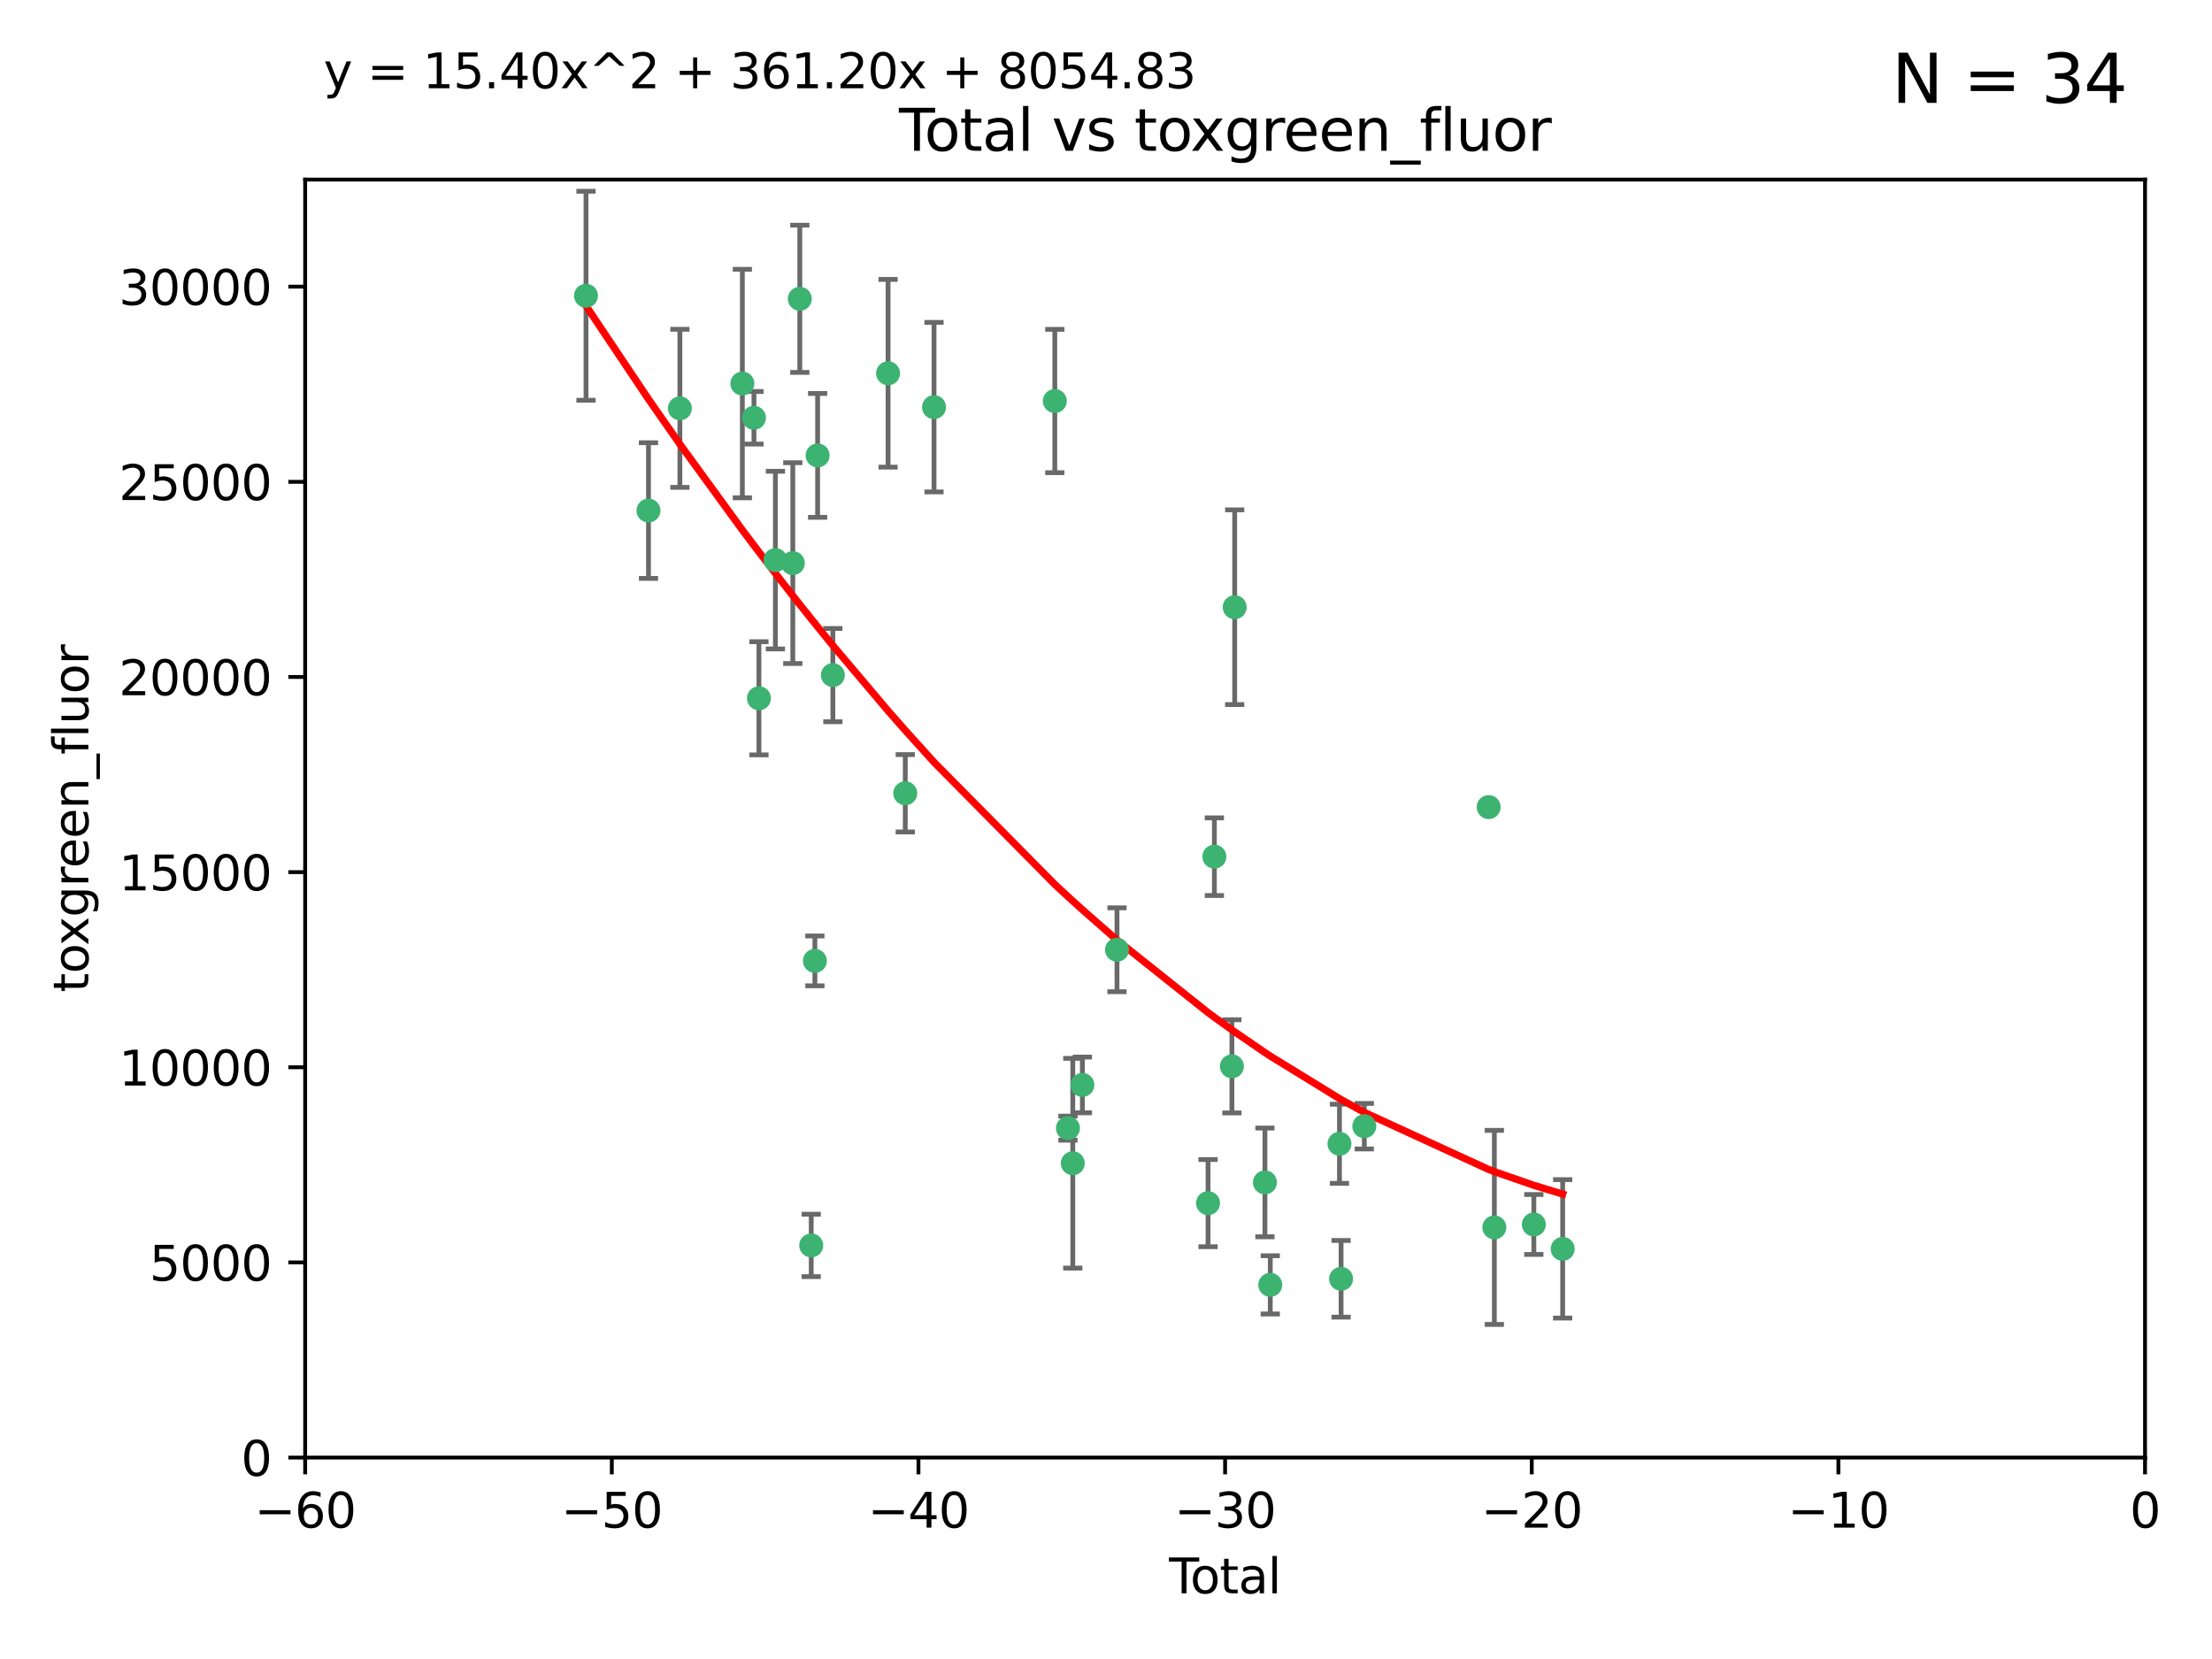 <?xml version="1.0" encoding="utf-8" standalone="no"?>
<!DOCTYPE svg PUBLIC "-//W3C//DTD SVG 1.1//EN"
  "http://www.w3.org/Graphics/SVG/1.1/DTD/svg11.dtd">
<svg xmlns:xlink="http://www.w3.org/1999/xlink" width="460.8pt" height="345.6pt" viewBox="0 0 460.8 345.6" xmlns="http://www.w3.org/2000/svg" version="1.1">
 <defs>
  <style type="text/css">*{stroke-linejoin: round; stroke-linecap: butt}</style>
 </defs>
 <g id="figure_1">
  <g id="patch_1">
   <path d="M 0 345.6 
L 460.8 345.6 
L 460.8 0 
L 0 0 
z
" style="fill: #ffffff"/>
  </g>
  <g id="axes_1">
   <g id="patch_2">
    <path d="M 63.571 303.64 
L 446.85 303.64 
L 446.85 37.411 
L 63.571 37.411 
z
" style="fill: #ffffff"/>
   </g>
   <g id="PathCollection_1">
    <defs>
     <path id="m1ba9b984ec" d="M 0 1.118 
C 0.297 1.118 0.581 1 0.791 0.791 
C 1 0.581 1.118 0.297 1.118 0 
C 1.118 -0.297 1 -0.581 0.791 -0.791 
C 0.581 -1 0.297 -1.118 0 -1.118 
C -0.297 -1.118 -0.581 -1 -0.791 -0.791 
C -1 -0.581 -1.118 -0.297 -1.118 0 
C -1.118 0.297 -1 0.581 -0.791 0.791 
C -0.581 1 -0.297 1.118 0 1.118 
z
" style="stroke: #3cb371"/>
    </defs>
    <g clip-path="url(#p6b4ec3b535)">
     <use xlink:href="#m1ba9b984ec" x="122.075" y="61.614" style="fill: #3cb371; stroke: #3cb371"/>
     <use xlink:href="#m1ba9b984ec" x="135.093" y="106.358" style="fill: #3cb371; stroke: #3cb371"/>
     <use xlink:href="#m1ba9b984ec" x="141.633" y="85.062" style="fill: #3cb371; stroke: #3cb371"/>
     <use xlink:href="#m1ba9b984ec" x="154.646" y="79.9" style="fill: #3cb371; stroke: #3cb371"/>
     <use xlink:href="#m1ba9b984ec" x="157.063" y="87.031" style="fill: #3cb371; stroke: #3cb371"/>
     <use xlink:href="#m1ba9b984ec" x="158.1" y="145.468" style="fill: #3cb371; stroke: #3cb371"/>
     <use xlink:href="#m1ba9b984ec" x="161.532" y="116.682" style="fill: #3cb371; stroke: #3cb371"/>
     <use xlink:href="#m1ba9b984ec" x="165.156" y="117.306" style="fill: #3cb371; stroke: #3cb371"/>
     <use xlink:href="#m1ba9b984ec" x="166.614" y="62.244" style="fill: #3cb371; stroke: #3cb371"/>
     <use xlink:href="#m1ba9b984ec" x="168.991" y="259.442" style="fill: #3cb371; stroke: #3cb371"/>
     <use xlink:href="#m1ba9b984ec" x="169.757" y="200.168" style="fill: #3cb371; stroke: #3cb371"/>
     <use xlink:href="#m1ba9b984ec" x="170.325" y="94.872" style="fill: #3cb371; stroke: #3cb371"/>
     <use xlink:href="#m1ba9b984ec" x="173.5" y="140.634" style="fill: #3cb371; stroke: #3cb371"/>
     <use xlink:href="#m1ba9b984ec" x="185" y="77.763" style="fill: #3cb371; stroke: #3cb371"/>
     <use xlink:href="#m1ba9b984ec" x="188.583" y="165.251" style="fill: #3cb371; stroke: #3cb371"/>
     <use xlink:href="#m1ba9b984ec" x="194.574" y="84.817" style="fill: #3cb371; stroke: #3cb371"/>
     <use xlink:href="#m1ba9b984ec" x="219.736" y="83.54" style="fill: #3cb371; stroke: #3cb371"/>
     <use xlink:href="#m1ba9b984ec" x="222.475" y="235.012" style="fill: #3cb371; stroke: #3cb371"/>
     <use xlink:href="#m1ba9b984ec" x="223.48" y="242.324" style="fill: #3cb371; stroke: #3cb371"/>
     <use xlink:href="#m1ba9b984ec" x="225.479" y="226.007" style="fill: #3cb371; stroke: #3cb371"/>
     <use xlink:href="#m1ba9b984ec" x="232.69" y="197.854" style="fill: #3cb371; stroke: #3cb371"/>
     <use xlink:href="#m1ba9b984ec" x="251.658" y="250.635" style="fill: #3cb371; stroke: #3cb371"/>
     <use xlink:href="#m1ba9b984ec" x="252.974" y="178.461" style="fill: #3cb371; stroke: #3cb371"/>
     <use xlink:href="#m1ba9b984ec" x="256.629" y="222.137" style="fill: #3cb371; stroke: #3cb371"/>
     <use xlink:href="#m1ba9b984ec" x="257.207" y="126.494" style="fill: #3cb371; stroke: #3cb371"/>
     <use xlink:href="#m1ba9b984ec" x="263.509" y="246.318" style="fill: #3cb371; stroke: #3cb371"/>
     <use xlink:href="#m1ba9b984ec" x="264.621" y="267.658" style="fill: #3cb371; stroke: #3cb371"/>
     <use xlink:href="#m1ba9b984ec" x="279.035" y="238.271" style="fill: #3cb371; stroke: #3cb371"/>
     <use xlink:href="#m1ba9b984ec" x="279.372" y="266.399" style="fill: #3cb371; stroke: #3cb371"/>
     <use xlink:href="#m1ba9b984ec" x="284.209" y="234.61" style="fill: #3cb371; stroke: #3cb371"/>
     <use xlink:href="#m1ba9b984ec" x="310.117" y="168.134" style="fill: #3cb371; stroke: #3cb371"/>
     <use xlink:href="#m1ba9b984ec" x="311.3" y="255.69" style="fill: #3cb371; stroke: #3cb371"/>
     <use xlink:href="#m1ba9b984ec" x="319.527" y="255.08" style="fill: #3cb371; stroke: #3cb371"/>
     <use xlink:href="#m1ba9b984ec" x="325.532" y="260.159" style="fill: #3cb371; stroke: #3cb371"/>
    </g>
   </g>
   <g id="matplotlib.axis_1">
    <g id="xtick_1">
     <g id="line2d_1">
      <defs>
       <path id="m80f2716dd8" d="M 0 0 
L 0 3.5 
" style="stroke: #000000; stroke-width: 0.8"/>
      </defs>
      <g>
       <use xlink:href="#m80f2716dd8" x="63.571" y="303.64" style="stroke: #000000; stroke-width: 0.8"/>
      </g>
     </g>
     <g id="text_1">
      <!-- −60 -->
      <g transform="translate(53.019 318.238)scale(0.1 -0.1)">
       <defs>
        <path id="DejaVuSans-2212" d="M 678 2272 
L 4684 2272 
L 4684 1741 
L 678 1741 
L 678 2272 
z
" transform="scale(0.016)"/>
        <path id="DejaVuSans-36" d="M 2113 2584 
Q 1688 2584 1439 2293 
Q 1191 2003 1191 1497 
Q 1191 994 1439 701 
Q 1688 409 2113 409 
Q 2538 409 2786 701 
Q 3034 994 3034 1497 
Q 3034 2003 2786 2293 
Q 2538 2584 2113 2584 
z
M 3366 4563 
L 3366 3988 
Q 3128 4100 2886 4159 
Q 2644 4219 2406 4219 
Q 1781 4219 1451 3797 
Q 1122 3375 1075 2522 
Q 1259 2794 1537 2939 
Q 1816 3084 2150 3084 
Q 2853 3084 3261 2657 
Q 3669 2231 3669 1497 
Q 3669 778 3244 343 
Q 2819 -91 2113 -91 
Q 1303 -91 875 529 
Q 447 1150 447 2328 
Q 447 3434 972 4092 
Q 1497 4750 2381 4750 
Q 2619 4750 2861 4703 
Q 3103 4656 3366 4563 
z
" transform="scale(0.016)"/>
        <path id="DejaVuSans-30" d="M 2034 4250 
Q 1547 4250 1301 3770 
Q 1056 3291 1056 2328 
Q 1056 1369 1301 889 
Q 1547 409 2034 409 
Q 2525 409 2770 889 
Q 3016 1369 3016 2328 
Q 3016 3291 2770 3770 
Q 2525 4250 2034 4250 
z
M 2034 4750 
Q 2819 4750 3233 4129 
Q 3647 3509 3647 2328 
Q 3647 1150 3233 529 
Q 2819 -91 2034 -91 
Q 1250 -91 836 529 
Q 422 1150 422 2328 
Q 422 3509 836 4129 
Q 1250 4750 2034 4750 
z
" transform="scale(0.016)"/>
       </defs>
       <use xlink:href="#DejaVuSans-2212"/>
       <use xlink:href="#DejaVuSans-36" x="83.789"/>
       <use xlink:href="#DejaVuSans-30" x="147.412"/>
      </g>
     </g>
    </g>
    <g id="xtick_2">
     <g id="line2d_2">
      <g>
       <use xlink:href="#m80f2716dd8" x="127.451" y="303.64" style="stroke: #000000; stroke-width: 0.8"/>
      </g>
     </g>
     <g id="text_2">
      <!-- −50 -->
      <g transform="translate(116.899 318.238)scale(0.1 -0.1)">
       <defs>
        <path id="DejaVuSans-35" d="M 691 4666 
L 3169 4666 
L 3169 4134 
L 1269 4134 
L 1269 2991 
Q 1406 3038 1543 3061 
Q 1681 3084 1819 3084 
Q 2600 3084 3056 2656 
Q 3513 2228 3513 1497 
Q 3513 744 3044 326 
Q 2575 -91 1722 -91 
Q 1428 -91 1123 -41 
Q 819 9 494 109 
L 494 744 
Q 775 591 1075 516 
Q 1375 441 1709 441 
Q 2250 441 2565 725 
Q 2881 1009 2881 1497 
Q 2881 1984 2565 2268 
Q 2250 2553 1709 2553 
Q 1456 2553 1204 2497 
Q 953 2441 691 2322 
L 691 4666 
z
" transform="scale(0.016)"/>
       </defs>
       <use xlink:href="#DejaVuSans-2212"/>
       <use xlink:href="#DejaVuSans-35" x="83.789"/>
       <use xlink:href="#DejaVuSans-30" x="147.412"/>
      </g>
     </g>
    </g>
    <g id="xtick_3">
     <g id="line2d_3">
      <g>
       <use xlink:href="#m80f2716dd8" x="191.331" y="303.64" style="stroke: #000000; stroke-width: 0.8"/>
      </g>
     </g>
     <g id="text_3">
      <!-- −40 -->
      <g transform="translate(180.778 318.238)scale(0.1 -0.1)">
       <defs>
        <path id="DejaVuSans-34" d="M 2419 4116 
L 825 1625 
L 2419 1625 
L 2419 4116 
z
M 2253 4666 
L 3047 4666 
L 3047 1625 
L 3713 1625 
L 3713 1100 
L 3047 1100 
L 3047 0 
L 2419 0 
L 2419 1100 
L 313 1100 
L 313 1709 
L 2253 4666 
z
" transform="scale(0.016)"/>
       </defs>
       <use xlink:href="#DejaVuSans-2212"/>
       <use xlink:href="#DejaVuSans-34" x="83.789"/>
       <use xlink:href="#DejaVuSans-30" x="147.412"/>
      </g>
     </g>
    </g>
    <g id="xtick_4">
     <g id="line2d_4">
      <g>
       <use xlink:href="#m80f2716dd8" x="255.211" y="303.64" style="stroke: #000000; stroke-width: 0.8"/>
      </g>
     </g>
     <g id="text_4">
      <!-- −30 -->
      <g transform="translate(244.658 318.238)scale(0.1 -0.1)">
       <defs>
        <path id="DejaVuSans-33" d="M 2597 2516 
Q 3050 2419 3304 2112 
Q 3559 1806 3559 1356 
Q 3559 666 3084 287 
Q 2609 -91 1734 -91 
Q 1441 -91 1130 -33 
Q 819 25 488 141 
L 488 750 
Q 750 597 1062 519 
Q 1375 441 1716 441 
Q 2309 441 2620 675 
Q 2931 909 2931 1356 
Q 2931 1769 2642 2001 
Q 2353 2234 1838 2234 
L 1294 2234 
L 1294 2753 
L 1863 2753 
Q 2328 2753 2575 2939 
Q 2822 3125 2822 3475 
Q 2822 3834 2567 4026 
Q 2313 4219 1838 4219 
Q 1578 4219 1281 4162 
Q 984 4106 628 3988 
L 628 4550 
Q 988 4650 1302 4700 
Q 1616 4750 1894 4750 
Q 2613 4750 3031 4423 
Q 3450 4097 3450 3541 
Q 3450 3153 3228 2886 
Q 3006 2619 2597 2516 
z
" transform="scale(0.016)"/>
       </defs>
       <use xlink:href="#DejaVuSans-2212"/>
       <use xlink:href="#DejaVuSans-33" x="83.789"/>
       <use xlink:href="#DejaVuSans-30" x="147.412"/>
      </g>
     </g>
    </g>
    <g id="xtick_5">
     <g id="line2d_5">
      <g>
       <use xlink:href="#m80f2716dd8" x="319.09" y="303.64" style="stroke: #000000; stroke-width: 0.8"/>
      </g>
     </g>
     <g id="text_5">
      <!-- −20 -->
      <g transform="translate(308.538 318.238)scale(0.1 -0.1)">
       <defs>
        <path id="DejaVuSans-32" d="M 1228 531 
L 3431 531 
L 3431 0 
L 469 0 
L 469 531 
Q 828 903 1448 1529 
Q 2069 2156 2228 2338 
Q 2531 2678 2651 2914 
Q 2772 3150 2772 3378 
Q 2772 3750 2511 3984 
Q 2250 4219 1831 4219 
Q 1534 4219 1204 4116 
Q 875 4013 500 3803 
L 500 4441 
Q 881 4594 1212 4672 
Q 1544 4750 1819 4750 
Q 2544 4750 2975 4387 
Q 3406 4025 3406 3419 
Q 3406 3131 3298 2873 
Q 3191 2616 2906 2266 
Q 2828 2175 2409 1742 
Q 1991 1309 1228 531 
z
" transform="scale(0.016)"/>
       </defs>
       <use xlink:href="#DejaVuSans-2212"/>
       <use xlink:href="#DejaVuSans-32" x="83.789"/>
       <use xlink:href="#DejaVuSans-30" x="147.412"/>
      </g>
     </g>
    </g>
    <g id="xtick_6">
     <g id="line2d_6">
      <g>
       <use xlink:href="#m80f2716dd8" x="382.97" y="303.64" style="stroke: #000000; stroke-width: 0.8"/>
      </g>
     </g>
     <g id="text_6">
      <!-- −10 -->
      <g transform="translate(372.418 318.238)scale(0.1 -0.1)">
       <defs>
        <path id="DejaVuSans-31" d="M 794 531 
L 1825 531 
L 1825 4091 
L 703 3866 
L 703 4441 
L 1819 4666 
L 2450 4666 
L 2450 531 
L 3481 531 
L 3481 0 
L 794 0 
L 794 531 
z
" transform="scale(0.016)"/>
       </defs>
       <use xlink:href="#DejaVuSans-2212"/>
       <use xlink:href="#DejaVuSans-31" x="83.789"/>
       <use xlink:href="#DejaVuSans-30" x="147.412"/>
      </g>
     </g>
    </g>
    <g id="xtick_7">
     <g id="line2d_7">
      <g>
       <use xlink:href="#m80f2716dd8" x="446.85" y="303.64" style="stroke: #000000; stroke-width: 0.8"/>
      </g>
     </g>
     <g id="text_7">
      <!-- 0 -->
      <g transform="translate(443.669 318.238)scale(0.1 -0.1)">
       <use xlink:href="#DejaVuSans-30"/>
      </g>
     </g>
    </g>
    <g id="text_8">
     <!-- Total -->
     <g transform="translate(243.534 331.917)scale(0.1 -0.1)">
      <defs>
       <path id="DejaVuSans-54" d="M -19 4666 
L 3928 4666 
L 3928 4134 
L 2272 4134 
L 2272 0 
L 1638 0 
L 1638 4134 
L -19 4134 
L -19 4666 
z
" transform="scale(0.016)"/>
       <path id="DejaVuSans-6f" d="M 1959 3097 
Q 1497 3097 1228 2736 
Q 959 2375 959 1747 
Q 959 1119 1226 758 
Q 1494 397 1959 397 
Q 2419 397 2687 759 
Q 2956 1122 2956 1747 
Q 2956 2369 2687 2733 
Q 2419 3097 1959 3097 
z
M 1959 3584 
Q 2709 3584 3137 3096 
Q 3566 2609 3566 1747 
Q 3566 888 3137 398 
Q 2709 -91 1959 -91 
Q 1206 -91 779 398 
Q 353 888 353 1747 
Q 353 2609 779 3096 
Q 1206 3584 1959 3584 
z
" transform="scale(0.016)"/>
       <path id="DejaVuSans-74" d="M 1172 4494 
L 1172 3500 
L 2356 3500 
L 2356 3053 
L 1172 3053 
L 1172 1153 
Q 1172 725 1289 603 
Q 1406 481 1766 481 
L 2356 481 
L 2356 0 
L 1766 0 
Q 1100 0 847 248 
Q 594 497 594 1153 
L 594 3053 
L 172 3053 
L 172 3500 
L 594 3500 
L 594 4494 
L 1172 4494 
z
" transform="scale(0.016)"/>
       <path id="DejaVuSans-61" d="M 2194 1759 
Q 1497 1759 1228 1600 
Q 959 1441 959 1056 
Q 959 750 1161 570 
Q 1363 391 1709 391 
Q 2188 391 2477 730 
Q 2766 1069 2766 1631 
L 2766 1759 
L 2194 1759 
z
M 3341 1997 
L 3341 0 
L 2766 0 
L 2766 531 
Q 2569 213 2275 61 
Q 1981 -91 1556 -91 
Q 1019 -91 701 211 
Q 384 513 384 1019 
Q 384 1609 779 1909 
Q 1175 2209 1959 2209 
L 2766 2209 
L 2766 2266 
Q 2766 2663 2505 2880 
Q 2244 3097 1772 3097 
Q 1472 3097 1187 3025 
Q 903 2953 641 2809 
L 641 3341 
Q 956 3463 1253 3523 
Q 1550 3584 1831 3584 
Q 2591 3584 2966 3190 
Q 3341 2797 3341 1997 
z
" transform="scale(0.016)"/>
       <path id="DejaVuSans-6c" d="M 603 4863 
L 1178 4863 
L 1178 0 
L 603 0 
L 603 4863 
z
" transform="scale(0.016)"/>
      </defs>
      <use xlink:href="#DejaVuSans-54"/>
      <use xlink:href="#DejaVuSans-6f" x="44.084"/>
      <use xlink:href="#DejaVuSans-74" x="105.266"/>
      <use xlink:href="#DejaVuSans-61" x="144.475"/>
      <use xlink:href="#DejaVuSans-6c" x="205.754"/>
     </g>
    </g>
   </g>
   <g id="matplotlib.axis_2">
    <g id="ytick_1">
     <g id="line2d_8">
      <defs>
       <path id="m573b18c47c" d="M 0 0 
L -3.5 0 
" style="stroke: #000000; stroke-width: 0.8"/>
      </defs>
      <g>
       <use xlink:href="#m573b18c47c" x="63.571" y="303.64" style="stroke: #000000; stroke-width: 0.8"/>
      </g>
     </g>
     <g id="text_9">
      <!-- 0 -->
      <g transform="translate(50.209 307.439)scale(0.1 -0.1)">
       <use xlink:href="#DejaVuSans-30"/>
      </g>
     </g>
    </g>
    <g id="ytick_2">
     <g id="line2d_9">
      <g>
       <use xlink:href="#m573b18c47c" x="63.571" y="262.986" style="stroke: #000000; stroke-width: 0.8"/>
      </g>
     </g>
     <g id="text_10">
      <!-- 5000 -->
      <g transform="translate(31.121 266.786)scale(0.1 -0.1)">
       <use xlink:href="#DejaVuSans-35"/>
       <use xlink:href="#DejaVuSans-30" x="63.623"/>
       <use xlink:href="#DejaVuSans-30" x="127.246"/>
       <use xlink:href="#DejaVuSans-30" x="190.869"/>
      </g>
     </g>
    </g>
    <g id="ytick_3">
     <g id="line2d_10">
      <g>
       <use xlink:href="#m573b18c47c" x="63.571" y="222.333" style="stroke: #000000; stroke-width: 0.8"/>
      </g>
     </g>
     <g id="text_11">
      <!-- 10000 -->
      <g transform="translate(24.759 226.132)scale(0.1 -0.1)">
       <use xlink:href="#DejaVuSans-31"/>
       <use xlink:href="#DejaVuSans-30" x="63.623"/>
       <use xlink:href="#DejaVuSans-30" x="127.246"/>
       <use xlink:href="#DejaVuSans-30" x="190.869"/>
       <use xlink:href="#DejaVuSans-30" x="254.492"/>
      </g>
     </g>
    </g>
    <g id="ytick_4">
     <g id="line2d_11">
      <g>
       <use xlink:href="#m573b18c47c" x="63.571" y="181.679" style="stroke: #000000; stroke-width: 0.8"/>
      </g>
     </g>
     <g id="text_12">
      <!-- 15000 -->
      <g transform="translate(24.759 185.478)scale(0.1 -0.1)">
       <use xlink:href="#DejaVuSans-31"/>
       <use xlink:href="#DejaVuSans-35" x="63.623"/>
       <use xlink:href="#DejaVuSans-30" x="127.246"/>
       <use xlink:href="#DejaVuSans-30" x="190.869"/>
       <use xlink:href="#DejaVuSans-30" x="254.492"/>
      </g>
     </g>
    </g>
    <g id="ytick_5">
     <g id="line2d_12">
      <g>
       <use xlink:href="#m573b18c47c" x="63.571" y="141.026" style="stroke: #000000; stroke-width: 0.8"/>
      </g>
     </g>
     <g id="text_13">
      <!-- 20000 -->
      <g transform="translate(24.759 144.825)scale(0.1 -0.1)">
       <use xlink:href="#DejaVuSans-32"/>
       <use xlink:href="#DejaVuSans-30" x="63.623"/>
       <use xlink:href="#DejaVuSans-30" x="127.246"/>
       <use xlink:href="#DejaVuSans-30" x="190.869"/>
       <use xlink:href="#DejaVuSans-30" x="254.492"/>
      </g>
     </g>
    </g>
    <g id="ytick_6">
     <g id="line2d_13">
      <g>
       <use xlink:href="#m573b18c47c" x="63.571" y="100.372" style="stroke: #000000; stroke-width: 0.8"/>
      </g>
     </g>
     <g id="text_14">
      <!-- 25000 -->
      <g transform="translate(24.759 104.171)scale(0.1 -0.1)">
       <use xlink:href="#DejaVuSans-32"/>
       <use xlink:href="#DejaVuSans-35" x="63.623"/>
       <use xlink:href="#DejaVuSans-30" x="127.246"/>
       <use xlink:href="#DejaVuSans-30" x="190.869"/>
       <use xlink:href="#DejaVuSans-30" x="254.492"/>
      </g>
     </g>
    </g>
    <g id="ytick_7">
     <g id="line2d_14">
      <g>
       <use xlink:href="#m573b18c47c" x="63.571" y="59.718" style="stroke: #000000; stroke-width: 0.8"/>
      </g>
     </g>
     <g id="text_15">
      <!-- 30000 -->
      <g transform="translate(24.759 63.518)scale(0.1 -0.1)">
       <use xlink:href="#DejaVuSans-33"/>
       <use xlink:href="#DejaVuSans-30" x="63.623"/>
       <use xlink:href="#DejaVuSans-30" x="127.246"/>
       <use xlink:href="#DejaVuSans-30" x="190.869"/>
       <use xlink:href="#DejaVuSans-30" x="254.492"/>
      </g>
     </g>
    </g>
    <g id="text_16">
     <!-- toxgreen_fluor -->
     <g transform="translate(18.401 206.72)rotate(-90)scale(0.1 -0.1)">
      <defs>
       <path id="DejaVuSans-78" d="M 3513 3500 
L 2247 1797 
L 3578 0 
L 2900 0 
L 1881 1375 
L 863 0 
L 184 0 
L 1544 1831 
L 300 3500 
L 978 3500 
L 1906 2253 
L 2834 3500 
L 3513 3500 
z
" transform="scale(0.016)"/>
       <path id="DejaVuSans-67" d="M 2906 1791 
Q 2906 2416 2648 2759 
Q 2391 3103 1925 3103 
Q 1463 3103 1205 2759 
Q 947 2416 947 1791 
Q 947 1169 1205 825 
Q 1463 481 1925 481 
Q 2391 481 2648 825 
Q 2906 1169 2906 1791 
z
M 3481 434 
Q 3481 -459 3084 -895 
Q 2688 -1331 1869 -1331 
Q 1566 -1331 1297 -1286 
Q 1028 -1241 775 -1147 
L 775 -588 
Q 1028 -725 1275 -790 
Q 1522 -856 1778 -856 
Q 2344 -856 2625 -561 
Q 2906 -266 2906 331 
L 2906 616 
Q 2728 306 2450 153 
Q 2172 0 1784 0 
Q 1141 0 747 490 
Q 353 981 353 1791 
Q 353 2603 747 3093 
Q 1141 3584 1784 3584 
Q 2172 3584 2450 3431 
Q 2728 3278 2906 2969 
L 2906 3500 
L 3481 3500 
L 3481 434 
z
" transform="scale(0.016)"/>
       <path id="DejaVuSans-72" d="M 2631 2963 
Q 2534 3019 2420 3045 
Q 2306 3072 2169 3072 
Q 1681 3072 1420 2755 
Q 1159 2438 1159 1844 
L 1159 0 
L 581 0 
L 581 3500 
L 1159 3500 
L 1159 2956 
Q 1341 3275 1631 3429 
Q 1922 3584 2338 3584 
Q 2397 3584 2469 3576 
Q 2541 3569 2628 3553 
L 2631 2963 
z
" transform="scale(0.016)"/>
       <path id="DejaVuSans-65" d="M 3597 1894 
L 3597 1613 
L 953 1613 
Q 991 1019 1311 708 
Q 1631 397 2203 397 
Q 2534 397 2845 478 
Q 3156 559 3463 722 
L 3463 178 
Q 3153 47 2828 -22 
Q 2503 -91 2169 -91 
Q 1331 -91 842 396 
Q 353 884 353 1716 
Q 353 2575 817 3079 
Q 1281 3584 2069 3584 
Q 2775 3584 3186 3129 
Q 3597 2675 3597 1894 
z
M 3022 2063 
Q 3016 2534 2758 2815 
Q 2500 3097 2075 3097 
Q 1594 3097 1305 2825 
Q 1016 2553 972 2059 
L 3022 2063 
z
" transform="scale(0.016)"/>
       <path id="DejaVuSans-6e" d="M 3513 2113 
L 3513 0 
L 2938 0 
L 2938 2094 
Q 2938 2591 2744 2837 
Q 2550 3084 2163 3084 
Q 1697 3084 1428 2787 
Q 1159 2491 1159 1978 
L 1159 0 
L 581 0 
L 581 3500 
L 1159 3500 
L 1159 2956 
Q 1366 3272 1645 3428 
Q 1925 3584 2291 3584 
Q 2894 3584 3203 3211 
Q 3513 2838 3513 2113 
z
" transform="scale(0.016)"/>
       <path id="DejaVuSans-5f" d="M 3263 -1063 
L 3263 -1509 
L -63 -1509 
L -63 -1063 
L 3263 -1063 
z
" transform="scale(0.016)"/>
       <path id="DejaVuSans-66" d="M 2375 4863 
L 2375 4384 
L 1825 4384 
Q 1516 4384 1395 4259 
Q 1275 4134 1275 3809 
L 1275 3500 
L 2222 3500 
L 2222 3053 
L 1275 3053 
L 1275 0 
L 697 0 
L 697 3053 
L 147 3053 
L 147 3500 
L 697 3500 
L 697 3744 
Q 697 4328 969 4595 
Q 1241 4863 1831 4863 
L 2375 4863 
z
" transform="scale(0.016)"/>
       <path id="DejaVuSans-75" d="M 544 1381 
L 544 3500 
L 1119 3500 
L 1119 1403 
Q 1119 906 1312 657 
Q 1506 409 1894 409 
Q 2359 409 2629 706 
Q 2900 1003 2900 1516 
L 2900 3500 
L 3475 3500 
L 3475 0 
L 2900 0 
L 2900 538 
Q 2691 219 2414 64 
Q 2138 -91 1772 -91 
Q 1169 -91 856 284 
Q 544 659 544 1381 
z
M 1991 3584 
L 1991 3584 
z
" transform="scale(0.016)"/>
      </defs>
      <use xlink:href="#DejaVuSans-74"/>
      <use xlink:href="#DejaVuSans-6f" x="39.209"/>
      <use xlink:href="#DejaVuSans-78" x="97.266"/>
      <use xlink:href="#DejaVuSans-67" x="156.445"/>
      <use xlink:href="#DejaVuSans-72" x="219.922"/>
      <use xlink:href="#DejaVuSans-65" x="258.785"/>
      <use xlink:href="#DejaVuSans-65" x="320.309"/>
      <use xlink:href="#DejaVuSans-6e" x="381.832"/>
      <use xlink:href="#DejaVuSans-5f" x="445.211"/>
      <use xlink:href="#DejaVuSans-66" x="495.211"/>
      <use xlink:href="#DejaVuSans-6c" x="530.416"/>
      <use xlink:href="#DejaVuSans-75" x="558.199"/>
      <use xlink:href="#DejaVuSans-6f" x="621.578"/>
      <use xlink:href="#DejaVuSans-72" x="682.76"/>
     </g>
    </g>
   </g>
   <g id="LineCollection_1">
    <path d="M 122.075 83.38 
L 122.075 39.848 
" clip-path="url(#p6b4ec3b535)" style="fill: none; stroke: #696969"/>
    <path d="M 135.093 120.489 
L 135.093 92.227 
" clip-path="url(#p6b4ec3b535)" style="fill: none; stroke: #696969"/>
    <path d="M 141.633 101.528 
L 141.633 68.595 
" clip-path="url(#p6b4ec3b535)" style="fill: none; stroke: #696969"/>
    <path d="M 154.646 103.698 
L 154.646 56.102 
" clip-path="url(#p6b4ec3b535)" style="fill: none; stroke: #696969"/>
    <path d="M 157.063 92.506 
L 157.063 81.557 
" clip-path="url(#p6b4ec3b535)" style="fill: none; stroke: #696969"/>
    <path d="M 158.1 157.254 
L 158.1 133.683 
" clip-path="url(#p6b4ec3b535)" style="fill: none; stroke: #696969"/>
    <path d="M 161.532 135.19 
L 161.532 98.175 
" clip-path="url(#p6b4ec3b535)" style="fill: none; stroke: #696969"/>
    <path d="M 165.156 138.218 
L 165.156 96.393 
" clip-path="url(#p6b4ec3b535)" style="fill: none; stroke: #696969"/>
    <path d="M 166.614 77.579 
L 166.614 46.91 
" clip-path="url(#p6b4ec3b535)" style="fill: none; stroke: #696969"/>
    <path d="M 168.991 265.941 
L 168.991 252.944 
" clip-path="url(#p6b4ec3b535)" style="fill: none; stroke: #696969"/>
    <path d="M 169.757 205.359 
L 169.757 194.977 
" clip-path="url(#p6b4ec3b535)" style="fill: none; stroke: #696969"/>
    <path d="M 170.325 107.775 
L 170.325 81.969 
" clip-path="url(#p6b4ec3b535)" style="fill: none; stroke: #696969"/>
    <path d="M 173.5 150.349 
L 173.5 130.92 
" clip-path="url(#p6b4ec3b535)" style="fill: none; stroke: #696969"/>
    <path d="M 185 97.317 
L 185 58.209 
" clip-path="url(#p6b4ec3b535)" style="fill: none; stroke: #696969"/>
    <path d="M 188.583 173.31 
L 188.583 157.193 
" clip-path="url(#p6b4ec3b535)" style="fill: none; stroke: #696969"/>
    <path d="M 194.574 102.476 
L 194.574 67.157 
" clip-path="url(#p6b4ec3b535)" style="fill: none; stroke: #696969"/>
    <path d="M 219.736 98.468 
L 219.736 68.613 
" clip-path="url(#p6b4ec3b535)" style="fill: none; stroke: #696969"/>
    <path d="M 222.475 237.516 
L 222.475 232.507 
" clip-path="url(#p6b4ec3b535)" style="fill: none; stroke: #696969"/>
    <path d="M 223.48 264.166 
L 223.48 220.481 
" clip-path="url(#p6b4ec3b535)" style="fill: none; stroke: #696969"/>
    <path d="M 225.479 231.811 
L 225.479 220.203 
" clip-path="url(#p6b4ec3b535)" style="fill: none; stroke: #696969"/>
    <path d="M 232.69 206.59 
L 232.69 189.118 
" clip-path="url(#p6b4ec3b535)" style="fill: none; stroke: #696969"/>
    <path d="M 251.658 259.717 
L 251.658 241.553 
" clip-path="url(#p6b4ec3b535)" style="fill: none; stroke: #696969"/>
    <path d="M 252.974 186.549 
L 252.974 170.372 
" clip-path="url(#p6b4ec3b535)" style="fill: none; stroke: #696969"/>
    <path d="M 256.629 231.84 
L 256.629 212.434 
" clip-path="url(#p6b4ec3b535)" style="fill: none; stroke: #696969"/>
    <path d="M 257.207 146.774 
L 257.207 106.214 
" clip-path="url(#p6b4ec3b535)" style="fill: none; stroke: #696969"/>
    <path d="M 263.509 257.644 
L 263.509 234.991 
" clip-path="url(#p6b4ec3b535)" style="fill: none; stroke: #696969"/>
    <path d="M 264.621 273.726 
L 264.621 261.589 
" clip-path="url(#p6b4ec3b535)" style="fill: none; stroke: #696969"/>
    <path d="M 279.035 246.513 
L 279.035 230.028 
" clip-path="url(#p6b4ec3b535)" style="fill: none; stroke: #696969"/>
    <path d="M 279.372 274.385 
L 279.372 258.414 
" clip-path="url(#p6b4ec3b535)" style="fill: none; stroke: #696969"/>
    <path d="M 284.209 239.354 
L 284.209 229.865 
" clip-path="url(#p6b4ec3b535)" style="fill: none; stroke: #696969"/>
    <path d="M 310.117 168.892 
L 310.117 167.376 
" clip-path="url(#p6b4ec3b535)" style="fill: none; stroke: #696969"/>
    <path d="M 311.3 275.904 
L 311.3 235.477 
" clip-path="url(#p6b4ec3b535)" style="fill: none; stroke: #696969"/>
    <path d="M 319.527 261.323 
L 319.527 248.837 
" clip-path="url(#p6b4ec3b535)" style="fill: none; stroke: #696969"/>
    <path d="M 325.532 274.58 
L 325.532 245.738 
" clip-path="url(#p6b4ec3b535)" style="fill: none; stroke: #696969"/>
   </g>
   <g id="line2d_15">
    <defs>
     <path id="m2cdb10c747" d="M 2 0 
L -2 -0 
" style="stroke: #696969"/>
    </defs>
    <g clip-path="url(#p6b4ec3b535)">
     <use xlink:href="#m2cdb10c747" x="122.075" y="83.38" style="fill: #696969; stroke: #696969"/>
     <use xlink:href="#m2cdb10c747" x="135.093" y="120.489" style="fill: #696969; stroke: #696969"/>
     <use xlink:href="#m2cdb10c747" x="141.633" y="101.528" style="fill: #696969; stroke: #696969"/>
     <use xlink:href="#m2cdb10c747" x="154.646" y="103.698" style="fill: #696969; stroke: #696969"/>
     <use xlink:href="#m2cdb10c747" x="157.063" y="92.506" style="fill: #696969; stroke: #696969"/>
     <use xlink:href="#m2cdb10c747" x="158.1" y="157.254" style="fill: #696969; stroke: #696969"/>
     <use xlink:href="#m2cdb10c747" x="161.532" y="135.19" style="fill: #696969; stroke: #696969"/>
     <use xlink:href="#m2cdb10c747" x="165.156" y="138.218" style="fill: #696969; stroke: #696969"/>
     <use xlink:href="#m2cdb10c747" x="166.614" y="77.579" style="fill: #696969; stroke: #696969"/>
     <use xlink:href="#m2cdb10c747" x="168.991" y="265.941" style="fill: #696969; stroke: #696969"/>
     <use xlink:href="#m2cdb10c747" x="169.757" y="205.359" style="fill: #696969; stroke: #696969"/>
     <use xlink:href="#m2cdb10c747" x="170.325" y="107.775" style="fill: #696969; stroke: #696969"/>
     <use xlink:href="#m2cdb10c747" x="173.5" y="150.349" style="fill: #696969; stroke: #696969"/>
     <use xlink:href="#m2cdb10c747" x="185" y="97.317" style="fill: #696969; stroke: #696969"/>
     <use xlink:href="#m2cdb10c747" x="188.583" y="173.31" style="fill: #696969; stroke: #696969"/>
     <use xlink:href="#m2cdb10c747" x="194.574" y="102.476" style="fill: #696969; stroke: #696969"/>
     <use xlink:href="#m2cdb10c747" x="219.736" y="98.468" style="fill: #696969; stroke: #696969"/>
     <use xlink:href="#m2cdb10c747" x="222.475" y="237.516" style="fill: #696969; stroke: #696969"/>
     <use xlink:href="#m2cdb10c747" x="223.48" y="264.166" style="fill: #696969; stroke: #696969"/>
     <use xlink:href="#m2cdb10c747" x="225.479" y="231.811" style="fill: #696969; stroke: #696969"/>
     <use xlink:href="#m2cdb10c747" x="232.69" y="206.59" style="fill: #696969; stroke: #696969"/>
     <use xlink:href="#m2cdb10c747" x="251.658" y="259.717" style="fill: #696969; stroke: #696969"/>
     <use xlink:href="#m2cdb10c747" x="252.974" y="186.549" style="fill: #696969; stroke: #696969"/>
     <use xlink:href="#m2cdb10c747" x="256.629" y="231.84" style="fill: #696969; stroke: #696969"/>
     <use xlink:href="#m2cdb10c747" x="257.207" y="146.774" style="fill: #696969; stroke: #696969"/>
     <use xlink:href="#m2cdb10c747" x="263.509" y="257.644" style="fill: #696969; stroke: #696969"/>
     <use xlink:href="#m2cdb10c747" x="264.621" y="273.726" style="fill: #696969; stroke: #696969"/>
     <use xlink:href="#m2cdb10c747" x="279.035" y="246.513" style="fill: #696969; stroke: #696969"/>
     <use xlink:href="#m2cdb10c747" x="279.372" y="274.385" style="fill: #696969; stroke: #696969"/>
     <use xlink:href="#m2cdb10c747" x="284.209" y="239.354" style="fill: #696969; stroke: #696969"/>
     <use xlink:href="#m2cdb10c747" x="310.117" y="168.892" style="fill: #696969; stroke: #696969"/>
     <use xlink:href="#m2cdb10c747" x="311.3" y="275.904" style="fill: #696969; stroke: #696969"/>
     <use xlink:href="#m2cdb10c747" x="319.527" y="261.323" style="fill: #696969; stroke: #696969"/>
     <use xlink:href="#m2cdb10c747" x="325.532" y="274.58" style="fill: #696969; stroke: #696969"/>
    </g>
   </g>
   <g id="line2d_16">
    <g clip-path="url(#p6b4ec3b535)">
     <use xlink:href="#m2cdb10c747" x="122.075" y="39.848" style="fill: #696969; stroke: #696969"/>
     <use xlink:href="#m2cdb10c747" x="135.093" y="92.227" style="fill: #696969; stroke: #696969"/>
     <use xlink:href="#m2cdb10c747" x="141.633" y="68.595" style="fill: #696969; stroke: #696969"/>
     <use xlink:href="#m2cdb10c747" x="154.646" y="56.102" style="fill: #696969; stroke: #696969"/>
     <use xlink:href="#m2cdb10c747" x="157.063" y="81.557" style="fill: #696969; stroke: #696969"/>
     <use xlink:href="#m2cdb10c747" x="158.1" y="133.683" style="fill: #696969; stroke: #696969"/>
     <use xlink:href="#m2cdb10c747" x="161.532" y="98.175" style="fill: #696969; stroke: #696969"/>
     <use xlink:href="#m2cdb10c747" x="165.156" y="96.393" style="fill: #696969; stroke: #696969"/>
     <use xlink:href="#m2cdb10c747" x="166.614" y="46.91" style="fill: #696969; stroke: #696969"/>
     <use xlink:href="#m2cdb10c747" x="168.991" y="252.944" style="fill: #696969; stroke: #696969"/>
     <use xlink:href="#m2cdb10c747" x="169.757" y="194.977" style="fill: #696969; stroke: #696969"/>
     <use xlink:href="#m2cdb10c747" x="170.325" y="81.969" style="fill: #696969; stroke: #696969"/>
     <use xlink:href="#m2cdb10c747" x="173.5" y="130.92" style="fill: #696969; stroke: #696969"/>
     <use xlink:href="#m2cdb10c747" x="185" y="58.209" style="fill: #696969; stroke: #696969"/>
     <use xlink:href="#m2cdb10c747" x="188.583" y="157.193" style="fill: #696969; stroke: #696969"/>
     <use xlink:href="#m2cdb10c747" x="194.574" y="67.157" style="fill: #696969; stroke: #696969"/>
     <use xlink:href="#m2cdb10c747" x="219.736" y="68.613" style="fill: #696969; stroke: #696969"/>
     <use xlink:href="#m2cdb10c747" x="222.475" y="232.507" style="fill: #696969; stroke: #696969"/>
     <use xlink:href="#m2cdb10c747" x="223.48" y="220.481" style="fill: #696969; stroke: #696969"/>
     <use xlink:href="#m2cdb10c747" x="225.479" y="220.203" style="fill: #696969; stroke: #696969"/>
     <use xlink:href="#m2cdb10c747" x="232.69" y="189.118" style="fill: #696969; stroke: #696969"/>
     <use xlink:href="#m2cdb10c747" x="251.658" y="241.553" style="fill: #696969; stroke: #696969"/>
     <use xlink:href="#m2cdb10c747" x="252.974" y="170.372" style="fill: #696969; stroke: #696969"/>
     <use xlink:href="#m2cdb10c747" x="256.629" y="212.434" style="fill: #696969; stroke: #696969"/>
     <use xlink:href="#m2cdb10c747" x="257.207" y="106.214" style="fill: #696969; stroke: #696969"/>
     <use xlink:href="#m2cdb10c747" x="263.509" y="234.991" style="fill: #696969; stroke: #696969"/>
     <use xlink:href="#m2cdb10c747" x="264.621" y="261.589" style="fill: #696969; stroke: #696969"/>
     <use xlink:href="#m2cdb10c747" x="279.035" y="230.028" style="fill: #696969; stroke: #696969"/>
     <use xlink:href="#m2cdb10c747" x="279.372" y="258.414" style="fill: #696969; stroke: #696969"/>
     <use xlink:href="#m2cdb10c747" x="284.209" y="229.865" style="fill: #696969; stroke: #696969"/>
     <use xlink:href="#m2cdb10c747" x="310.117" y="167.376" style="fill: #696969; stroke: #696969"/>
     <use xlink:href="#m2cdb10c747" x="311.3" y="235.477" style="fill: #696969; stroke: #696969"/>
     <use xlink:href="#m2cdb10c747" x="319.527" y="248.837" style="fill: #696969; stroke: #696969"/>
     <use xlink:href="#m2cdb10c747" x="325.532" y="245.738" style="fill: #696969; stroke: #696969"/>
    </g>
   </g>
   <g id="line2d_17">
    <path d="M 122.075 63.705 
L 135.093 83.154 
L 141.633 92.532 
L 154.646 110.412 
L 157.063 113.618 
L 158.1 114.983 
L 161.532 119.452 
L 165.156 124.094 
L 166.614 125.939 
L 168.991 128.917 
L 169.757 129.87 
L 170.325 130.573 
L 173.5 134.473 
L 185 148.078 
L 188.583 152.15 
L 194.574 158.784 
L 219.736 184.241 
L 222.475 186.777 
L 223.48 187.696 
L 225.479 189.506 
L 232.69 195.83 
L 251.658 210.943 
L 252.974 211.909 
L 256.629 214.538 
L 257.207 214.946 
L 263.509 219.264 
L 264.621 220 
L 279.035 228.86 
L 279.372 229.052 
L 284.209 231.729 
L 310.117 243.625 
L 311.3 244.07 
L 319.527 246.926 
L 325.532 248.748 
" clip-path="url(#p6b4ec3b535)" style="fill: none; stroke: #ff0000; stroke-width: 1.5; stroke-linecap: square"/>
   </g>
   <g id="line2d_18">
    <defs>
     <path id="m39fefc0f0a" d="M 0 2 
C 0.53 2 1.039 1.789 1.414 1.414 
C 1.789 1.039 2 0.53 2 0 
C 2 -0.53 1.789 -1.039 1.414 -1.414 
C 1.039 -1.789 0.53 -2 0 -2 
C -0.53 -2 -1.039 -1.789 -1.414 -1.414 
C -1.789 -1.039 -2 -0.53 -2 0 
C -2 0.53 -1.789 1.039 -1.414 1.414 
C -1.039 1.789 -0.53 2 0 2 
z
" style="stroke: #3cb371"/>
    </defs>
    <g clip-path="url(#p6b4ec3b535)">
     <use xlink:href="#m39fefc0f0a" x="122.075" y="61.614" style="fill: #3cb371; stroke: #3cb371"/>
     <use xlink:href="#m39fefc0f0a" x="135.093" y="106.358" style="fill: #3cb371; stroke: #3cb371"/>
     <use xlink:href="#m39fefc0f0a" x="141.633" y="85.062" style="fill: #3cb371; stroke: #3cb371"/>
     <use xlink:href="#m39fefc0f0a" x="154.646" y="79.9" style="fill: #3cb371; stroke: #3cb371"/>
     <use xlink:href="#m39fefc0f0a" x="157.063" y="87.031" style="fill: #3cb371; stroke: #3cb371"/>
     <use xlink:href="#m39fefc0f0a" x="158.1" y="145.468" style="fill: #3cb371; stroke: #3cb371"/>
     <use xlink:href="#m39fefc0f0a" x="161.532" y="116.682" style="fill: #3cb371; stroke: #3cb371"/>
     <use xlink:href="#m39fefc0f0a" x="165.156" y="117.306" style="fill: #3cb371; stroke: #3cb371"/>
     <use xlink:href="#m39fefc0f0a" x="166.614" y="62.244" style="fill: #3cb371; stroke: #3cb371"/>
     <use xlink:href="#m39fefc0f0a" x="168.991" y="259.442" style="fill: #3cb371; stroke: #3cb371"/>
     <use xlink:href="#m39fefc0f0a" x="169.757" y="200.168" style="fill: #3cb371; stroke: #3cb371"/>
     <use xlink:href="#m39fefc0f0a" x="170.325" y="94.872" style="fill: #3cb371; stroke: #3cb371"/>
     <use xlink:href="#m39fefc0f0a" x="173.5" y="140.634" style="fill: #3cb371; stroke: #3cb371"/>
     <use xlink:href="#m39fefc0f0a" x="185" y="77.763" style="fill: #3cb371; stroke: #3cb371"/>
     <use xlink:href="#m39fefc0f0a" x="188.583" y="165.251" style="fill: #3cb371; stroke: #3cb371"/>
     <use xlink:href="#m39fefc0f0a" x="194.574" y="84.817" style="fill: #3cb371; stroke: #3cb371"/>
     <use xlink:href="#m39fefc0f0a" x="219.736" y="83.54" style="fill: #3cb371; stroke: #3cb371"/>
     <use xlink:href="#m39fefc0f0a" x="222.475" y="235.012" style="fill: #3cb371; stroke: #3cb371"/>
     <use xlink:href="#m39fefc0f0a" x="223.48" y="242.324" style="fill: #3cb371; stroke: #3cb371"/>
     <use xlink:href="#m39fefc0f0a" x="225.479" y="226.007" style="fill: #3cb371; stroke: #3cb371"/>
     <use xlink:href="#m39fefc0f0a" x="232.69" y="197.854" style="fill: #3cb371; stroke: #3cb371"/>
     <use xlink:href="#m39fefc0f0a" x="251.658" y="250.635" style="fill: #3cb371; stroke: #3cb371"/>
     <use xlink:href="#m39fefc0f0a" x="252.974" y="178.461" style="fill: #3cb371; stroke: #3cb371"/>
     <use xlink:href="#m39fefc0f0a" x="256.629" y="222.137" style="fill: #3cb371; stroke: #3cb371"/>
     <use xlink:href="#m39fefc0f0a" x="257.207" y="126.494" style="fill: #3cb371; stroke: #3cb371"/>
     <use xlink:href="#m39fefc0f0a" x="263.509" y="246.318" style="fill: #3cb371; stroke: #3cb371"/>
     <use xlink:href="#m39fefc0f0a" x="264.621" y="267.658" style="fill: #3cb371; stroke: #3cb371"/>
     <use xlink:href="#m39fefc0f0a" x="279.035" y="238.271" style="fill: #3cb371; stroke: #3cb371"/>
     <use xlink:href="#m39fefc0f0a" x="279.372" y="266.399" style="fill: #3cb371; stroke: #3cb371"/>
     <use xlink:href="#m39fefc0f0a" x="284.209" y="234.61" style="fill: #3cb371; stroke: #3cb371"/>
     <use xlink:href="#m39fefc0f0a" x="310.117" y="168.134" style="fill: #3cb371; stroke: #3cb371"/>
     <use xlink:href="#m39fefc0f0a" x="311.3" y="255.69" style="fill: #3cb371; stroke: #3cb371"/>
     <use xlink:href="#m39fefc0f0a" x="319.527" y="255.08" style="fill: #3cb371; stroke: #3cb371"/>
     <use xlink:href="#m39fefc0f0a" x="325.532" y="260.159" style="fill: #3cb371; stroke: #3cb371"/>
    </g>
   </g>
   <g id="patch_3">
    <path d="M 63.571 303.64 
L 63.571 37.411 
" style="fill: none; stroke: #000000; stroke-width: 0.8; stroke-linejoin: miter; stroke-linecap: square"/>
   </g>
   <g id="patch_4">
    <path d="M 446.85 303.64 
L 446.85 37.411 
" style="fill: none; stroke: #000000; stroke-width: 0.8; stroke-linejoin: miter; stroke-linecap: square"/>
   </g>
   <g id="patch_5">
    <path d="M 63.571 303.64 
L 446.85 303.64 
" style="fill: none; stroke: #000000; stroke-width: 0.8; stroke-linejoin: miter; stroke-linecap: square"/>
   </g>
   <g id="patch_6">
    <path d="M 63.571 37.411 
L 446.85 37.411 
" style="fill: none; stroke: #000000; stroke-width: 0.8; stroke-linejoin: miter; stroke-linecap: square"/>
   </g>
   <g id="text_17">
    <!-- N = 34 -->
    <g transform="translate(394.098 21.426)scale(0.14 -0.14)">
     <defs>
      <path id="DejaVuSans-4e" d="M 628 4666 
L 1478 4666 
L 3547 763 
L 3547 4666 
L 4159 4666 
L 4159 0 
L 3309 0 
L 1241 3903 
L 1241 0 
L 628 0 
L 628 4666 
z
" transform="scale(0.016)"/>
      <path id="DejaVuSans-20" transform="scale(0.016)"/>
      <path id="DejaVuSans-3d" d="M 678 2906 
L 4684 2906 
L 4684 2381 
L 678 2381 
L 678 2906 
z
M 678 1631 
L 4684 1631 
L 4684 1100 
L 678 1100 
L 678 1631 
z
" transform="scale(0.016)"/>
     </defs>
     <use xlink:href="#DejaVuSans-4e"/>
     <use xlink:href="#DejaVuSans-20" x="74.805"/>
     <use xlink:href="#DejaVuSans-3d" x="106.592"/>
     <use xlink:href="#DejaVuSans-20" x="190.381"/>
     <use xlink:href="#DejaVuSans-33" x="222.168"/>
     <use xlink:href="#DejaVuSans-34" x="285.791"/>
    </g>
   </g>
   <g id="text_18">
    <!-- y = 15.40x^2 + 361.20x + 8054.83 -->
    <g transform="translate(67.404 18.387)scale(0.1 -0.1)">
     <defs>
      <path id="DejaVuSans-79" d="M 2059 -325 
Q 1816 -950 1584 -1140 
Q 1353 -1331 966 -1331 
L 506 -1331 
L 506 -850 
L 844 -850 
Q 1081 -850 1212 -737 
Q 1344 -625 1503 -206 
L 1606 56 
L 191 3500 
L 800 3500 
L 1894 763 
L 2988 3500 
L 3597 3500 
L 2059 -325 
z
" transform="scale(0.016)"/>
      <path id="DejaVuSans-2e" d="M 684 794 
L 1344 794 
L 1344 0 
L 684 0 
L 684 794 
z
" transform="scale(0.016)"/>
      <path id="DejaVuSans-5e" d="M 2988 4666 
L 4684 2925 
L 4056 2925 
L 2681 4159 
L 1306 2925 
L 678 2925 
L 2375 4666 
L 2988 4666 
z
" transform="scale(0.016)"/>
      <path id="DejaVuSans-2b" d="M 2944 4013 
L 2944 2272 
L 4684 2272 
L 4684 1741 
L 2944 1741 
L 2944 0 
L 2419 0 
L 2419 1741 
L 678 1741 
L 678 2272 
L 2419 2272 
L 2419 4013 
L 2944 4013 
z
" transform="scale(0.016)"/>
      <path id="DejaVuSans-38" d="M 2034 2216 
Q 1584 2216 1326 1975 
Q 1069 1734 1069 1313 
Q 1069 891 1326 650 
Q 1584 409 2034 409 
Q 2484 409 2743 651 
Q 3003 894 3003 1313 
Q 3003 1734 2745 1975 
Q 2488 2216 2034 2216 
z
M 1403 2484 
Q 997 2584 770 2862 
Q 544 3141 544 3541 
Q 544 4100 942 4425 
Q 1341 4750 2034 4750 
Q 2731 4750 3128 4425 
Q 3525 4100 3525 3541 
Q 3525 3141 3298 2862 
Q 3072 2584 2669 2484 
Q 3125 2378 3379 2068 
Q 3634 1759 3634 1313 
Q 3634 634 3220 271 
Q 2806 -91 2034 -91 
Q 1263 -91 848 271 
Q 434 634 434 1313 
Q 434 1759 690 2068 
Q 947 2378 1403 2484 
z
M 1172 3481 
Q 1172 3119 1398 2916 
Q 1625 2713 2034 2713 
Q 2441 2713 2670 2916 
Q 2900 3119 2900 3481 
Q 2900 3844 2670 4047 
Q 2441 4250 2034 4250 
Q 1625 4250 1398 4047 
Q 1172 3844 1172 3481 
z
" transform="scale(0.016)"/>
     </defs>
     <use xlink:href="#DejaVuSans-79"/>
     <use xlink:href="#DejaVuSans-20" x="59.18"/>
     <use xlink:href="#DejaVuSans-3d" x="90.967"/>
     <use xlink:href="#DejaVuSans-20" x="174.756"/>
     <use xlink:href="#DejaVuSans-31" x="206.543"/>
     <use xlink:href="#DejaVuSans-35" x="270.166"/>
     <use xlink:href="#DejaVuSans-2e" x="333.789"/>
     <use xlink:href="#DejaVuSans-34" x="365.576"/>
     <use xlink:href="#DejaVuSans-30" x="429.199"/>
     <use xlink:href="#DejaVuSans-78" x="492.822"/>
     <use xlink:href="#DejaVuSans-5e" x="552.002"/>
     <use xlink:href="#DejaVuSans-32" x="635.791"/>
     <use xlink:href="#DejaVuSans-20" x="699.414"/>
     <use xlink:href="#DejaVuSans-2b" x="731.201"/>
     <use xlink:href="#DejaVuSans-20" x="814.99"/>
     <use xlink:href="#DejaVuSans-33" x="846.777"/>
     <use xlink:href="#DejaVuSans-36" x="910.4"/>
     <use xlink:href="#DejaVuSans-31" x="974.023"/>
     <use xlink:href="#DejaVuSans-2e" x="1037.646"/>
     <use xlink:href="#DejaVuSans-32" x="1069.434"/>
     <use xlink:href="#DejaVuSans-30" x="1133.057"/>
     <use xlink:href="#DejaVuSans-78" x="1196.68"/>
     <use xlink:href="#DejaVuSans-20" x="1255.859"/>
     <use xlink:href="#DejaVuSans-2b" x="1287.646"/>
     <use xlink:href="#DejaVuSans-20" x="1371.436"/>
     <use xlink:href="#DejaVuSans-38" x="1403.223"/>
     <use xlink:href="#DejaVuSans-30" x="1466.846"/>
     <use xlink:href="#DejaVuSans-35" x="1530.469"/>
     <use xlink:href="#DejaVuSans-34" x="1594.092"/>
     <use xlink:href="#DejaVuSans-2e" x="1657.715"/>
     <use xlink:href="#DejaVuSans-38" x="1689.502"/>
     <use xlink:href="#DejaVuSans-33" x="1753.125"/>
    </g>
   </g>
   <g id="text_19">
    <!-- Total vs toxgreen_fluor -->
    <g transform="translate(187.275 31.411)scale(0.12 -0.12)">
     <defs>
      <path id="DejaVuSans-76" d="M 191 3500 
L 800 3500 
L 1894 563 
L 2988 3500 
L 3597 3500 
L 2284 0 
L 1503 0 
L 191 3500 
z
" transform="scale(0.016)"/>
      <path id="DejaVuSans-73" d="M 2834 3397 
L 2834 2853 
Q 2591 2978 2328 3040 
Q 2066 3103 1784 3103 
Q 1356 3103 1142 2972 
Q 928 2841 928 2578 
Q 928 2378 1081 2264 
Q 1234 2150 1697 2047 
L 1894 2003 
Q 2506 1872 2764 1633 
Q 3022 1394 3022 966 
Q 3022 478 2636 193 
Q 2250 -91 1575 -91 
Q 1294 -91 989 -36 
Q 684 19 347 128 
L 347 722 
Q 666 556 975 473 
Q 1284 391 1588 391 
Q 1994 391 2212 530 
Q 2431 669 2431 922 
Q 2431 1156 2273 1281 
Q 2116 1406 1581 1522 
L 1381 1569 
Q 847 1681 609 1914 
Q 372 2147 372 2553 
Q 372 3047 722 3315 
Q 1072 3584 1716 3584 
Q 2034 3584 2315 3537 
Q 2597 3491 2834 3397 
z
" transform="scale(0.016)"/>
     </defs>
     <use xlink:href="#DejaVuSans-54"/>
     <use xlink:href="#DejaVuSans-6f" x="44.084"/>
     <use xlink:href="#DejaVuSans-74" x="105.266"/>
     <use xlink:href="#DejaVuSans-61" x="144.475"/>
     <use xlink:href="#DejaVuSans-6c" x="205.754"/>
     <use xlink:href="#DejaVuSans-20" x="233.537"/>
     <use xlink:href="#DejaVuSans-76" x="265.324"/>
     <use xlink:href="#DejaVuSans-73" x="324.504"/>
     <use xlink:href="#DejaVuSans-20" x="376.604"/>
     <use xlink:href="#DejaVuSans-74" x="408.391"/>
     <use xlink:href="#DejaVuSans-6f" x="447.6"/>
     <use xlink:href="#DejaVuSans-78" x="505.656"/>
     <use xlink:href="#DejaVuSans-67" x="564.836"/>
     <use xlink:href="#DejaVuSans-72" x="628.312"/>
     <use xlink:href="#DejaVuSans-65" x="667.176"/>
     <use xlink:href="#DejaVuSans-65" x="728.699"/>
     <use xlink:href="#DejaVuSans-6e" x="790.223"/>
     <use xlink:href="#DejaVuSans-5f" x="853.602"/>
     <use xlink:href="#DejaVuSans-66" x="903.602"/>
     <use xlink:href="#DejaVuSans-6c" x="938.807"/>
     <use xlink:href="#DejaVuSans-75" x="966.59"/>
     <use xlink:href="#DejaVuSans-6f" x="1029.969"/>
     <use xlink:href="#DejaVuSans-72" x="1091.15"/>
    </g>
   </g>
  </g>
 </g>
 <defs>
  <clipPath id="p6b4ec3b535">
   <rect x="63.571" y="37.411" width="383.279" height="266.229"/>
  </clipPath>
 </defs>
</svg>
